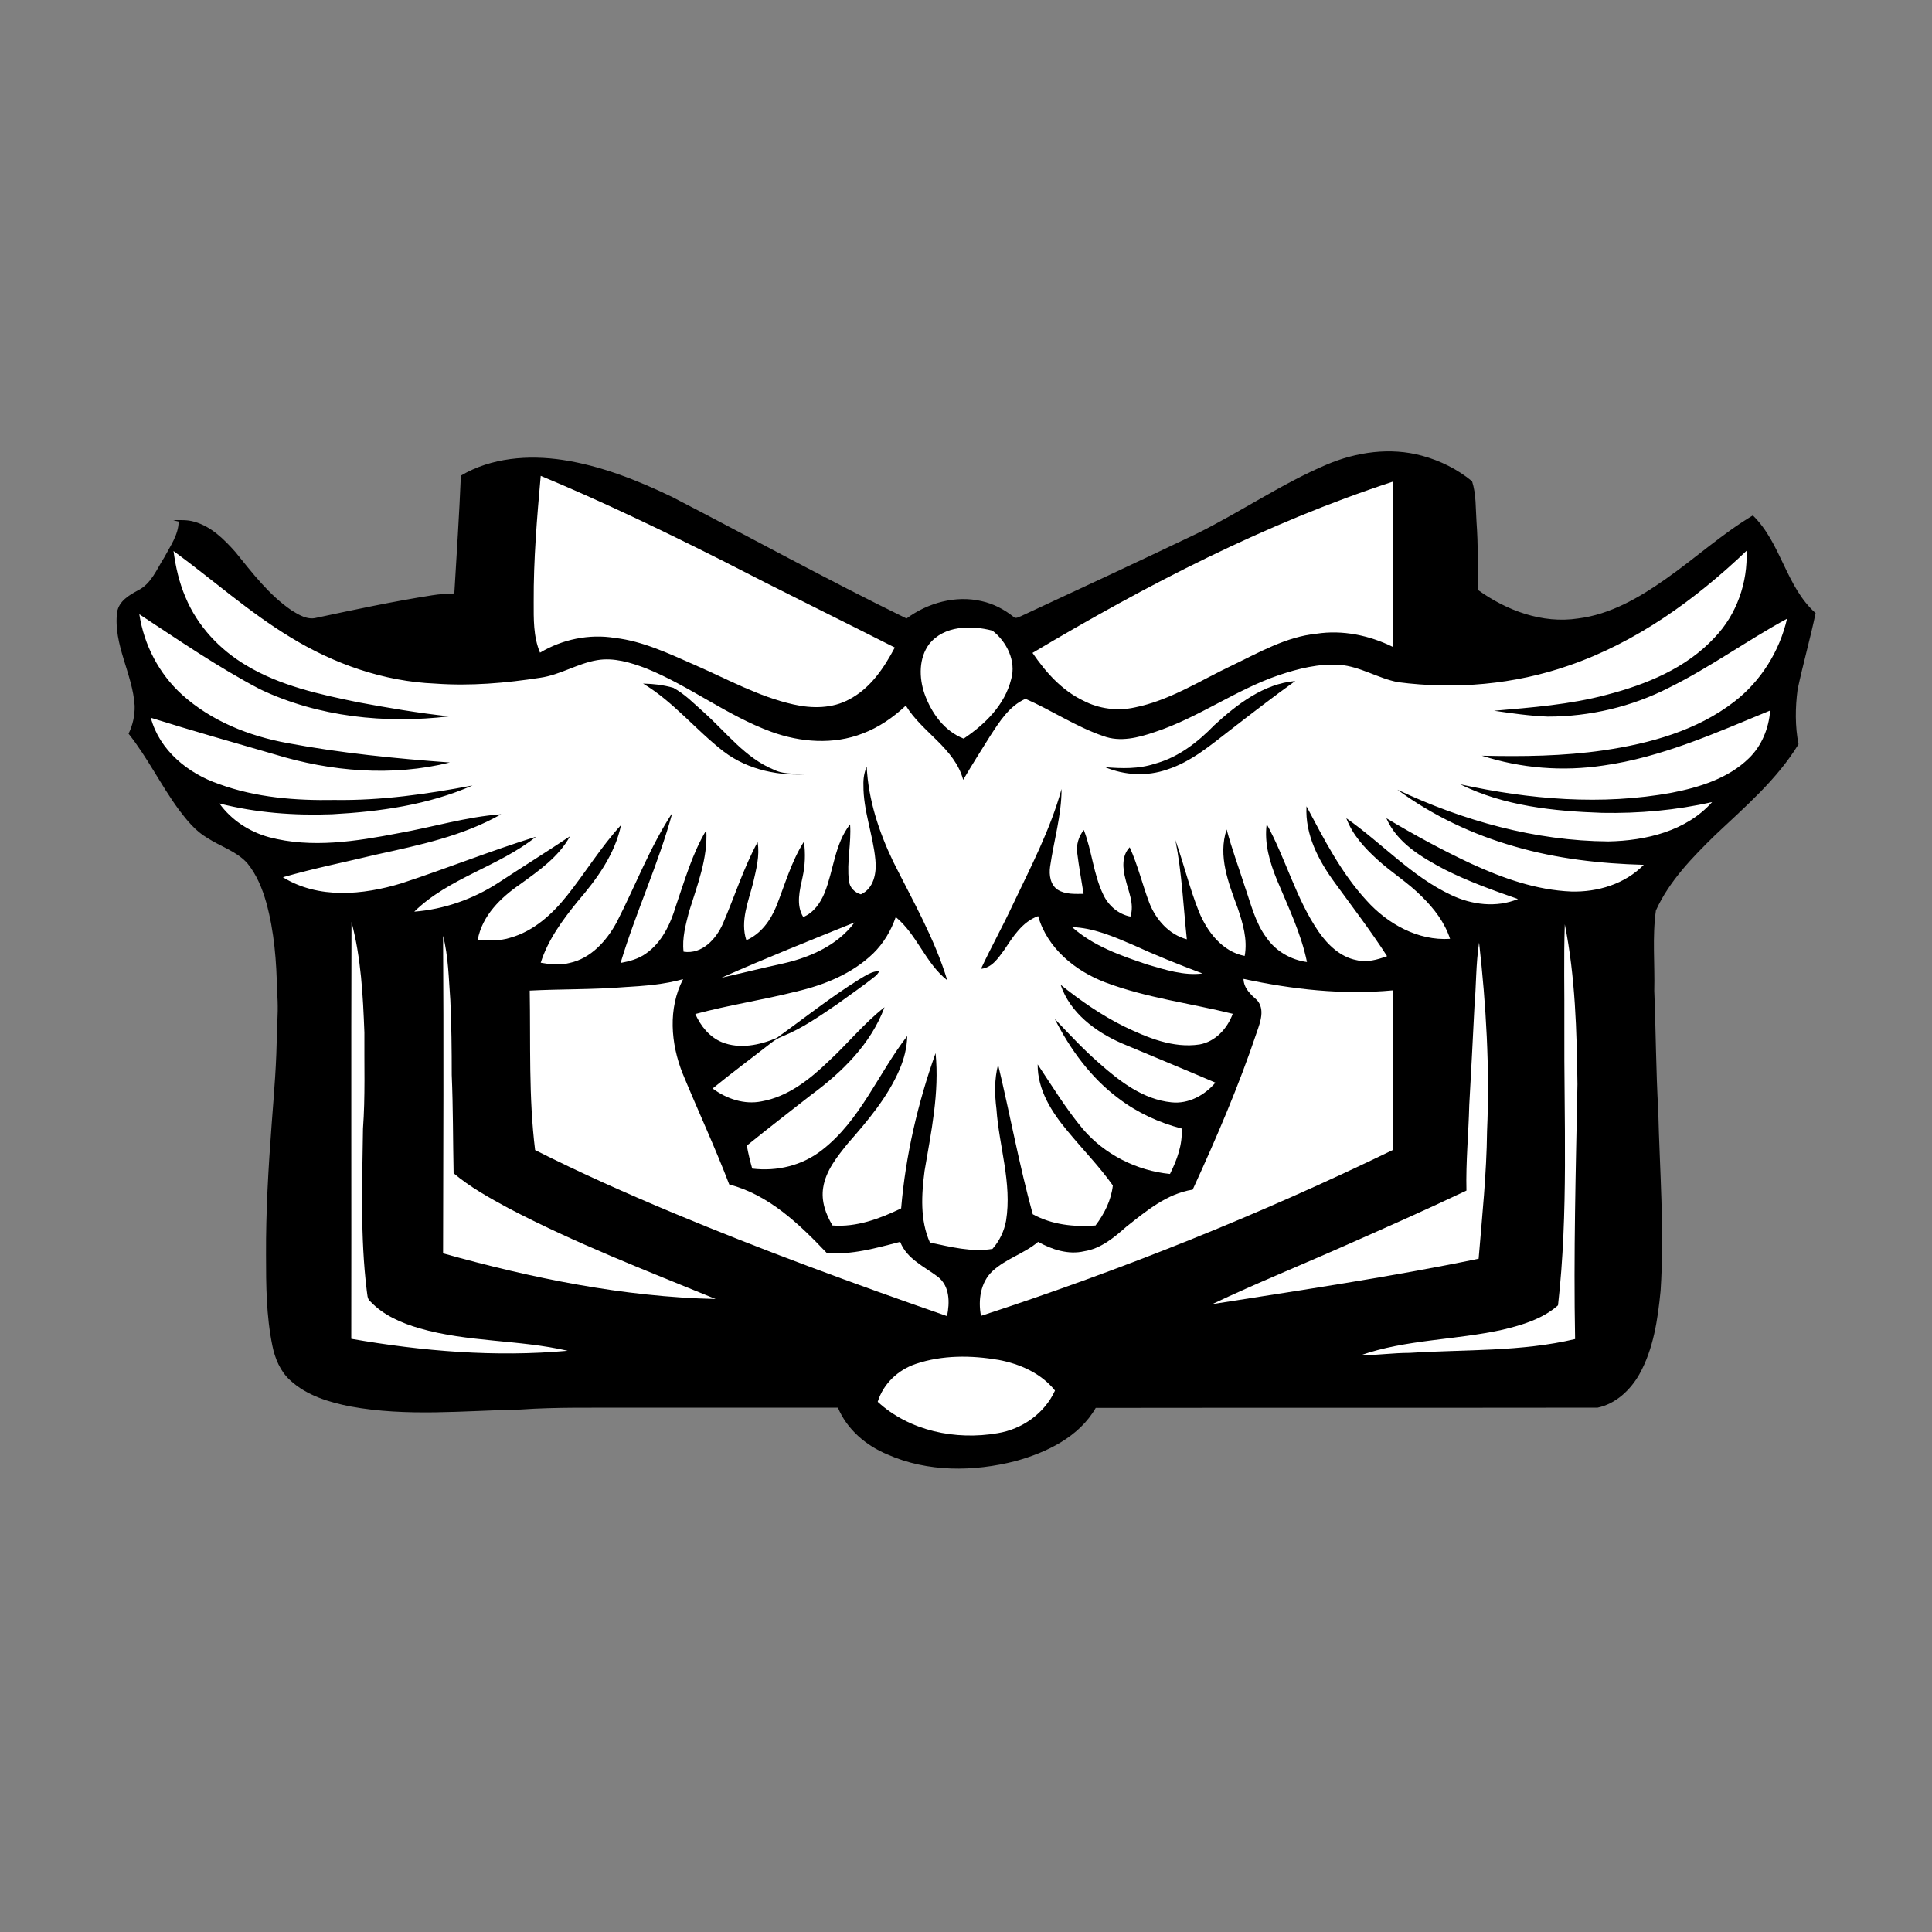 <?xml version="1.0" encoding="utf-8"?>
<!-- Generator: Adobe Illustrator 21.1.0, SVG Export Plug-In . SVG Version: 6.00 Build 0)  -->
<svg version="1.1" id="Layer_1" xmlns="http://www.w3.org/2000/svg" xmlns:xlink="http://www.w3.org/1999/xlink" x="0px" y="0px"
	 viewBox="0 0 825 825" style="enable-background:new 0 0 825 825;" xml:space="preserve">
<rect x="0" y="0" width="825" height="825" fill="#808080" stroke="none"/>
<style type="text/css">
	.st0{fill:#FFFFFF;}
</style>
<path d="M566.5,198.4c12.7-5.4,27.2-7.5,40.7-3.8c7.8,2.1,15.2,5.8,21.4,10.9c1.8,5.6,1.5,11.6,1.9,17.4c0.7,9.6,0.6,19.3,0.6,29
	c12.2,8.8,27.5,14.5,42.7,12.2c13.8-1.7,26.2-8.9,37.4-16.8c12.6-8.8,24.1-19.3,37.3-27.2c12.1,11.8,14.1,30.4,26.8,41.7
	c-2.3,11-5.4,21.8-7.7,32.7c-1,7.7-1.1,15.6,0.4,23.3c-9.2,15.1-22.8,26.7-35.5,38.7c-9.8,9.6-19.7,19.7-25.4,32.3
	c-1.6,11.3-0.4,22.9-0.7,34.3c0.7,17,0.7,34,1.7,51c0.6,25.7,2.7,51.4,1,77.1c-1.2,12.2-3,24.8-9.1,35.7
	c-3.8,6.7-10.1,12.6-17.8,14.2c-71.4,0.1-142.9,0-214.3,0.1c-7.1,12.4-20.9,19-34.2,22.7c-17.9,4.6-37.6,4.8-54.7-2.8
	c-9.2-3.8-17.3-10.7-21.2-20c-29.5,0-59.1,0-88.6,0c-15.7,0.1-31.4-0.3-47,0.8c-24.2,0.5-48.6,3.1-72.5-1.3
	c-9.2-1.8-18.8-4.7-25.8-11.2c-4.2-3.8-6.5-9.3-7.6-14.8c-2.6-12.7-2.7-25.7-2.7-38.6c-0.1-18.7,1-37.3,2.4-55.9
	c1-13.4,2.2-26.7,2.2-40.1c0.4-5.5,0.6-11.1,0.1-16.6c-0.2-12.8-1.2-25.7-4.6-38c-1.7-6-4.1-11.9-8.1-16.8
	c-4.6-5.1-11.4-7.1-17.1-10.8c-5-2.9-8.7-7.5-12.1-12c-7.7-10.5-13.4-22.3-21.5-32.5c1.8-3.7,2.7-7.8,2.6-11.9
	c-0.8-13.6-9.2-26.1-7.5-40c0.8-4.8,5.2-7.3,9.1-9.4c5.5-2.8,7.8-8.9,11-13.9c2.6-4.9,6.1-9.7,6.2-15.4c-0.6-0.1-1.8-0.4-2.3-0.6
	c3,0,6.1-0.2,9,0.7c7.2,2,12.7,7.5,17.5,12.9c7.3,9,14.4,18.4,24.1,25c3.1,1.9,6.7,4.1,10.5,3.1c16.4-3.5,32.8-7,49.4-9.6
	c3.1-0.5,6.3-0.7,9.5-0.8c1-16.8,2.1-33.5,2.8-50.3c13-7.7,28.8-8.9,43.5-6.7c16.3,2.5,31.7,8.6,46.5,15.7
	c33.5,17.3,66.5,35.5,100.3,52c9.1-6.7,21-10,32.1-7.4c5,1.1,9.6,3.5,13.6,6.7c1,1,2.2,0,3.2-0.3c25-11.6,50.1-23.3,75-35.2
	C529.8,218.6,547.2,206.6,566.5,198.4z"/>
<path class="st0" d="M230.9,203.2c26.2,10.9,51.7,23.2,77,35.9c24.6,12.7,49.5,24.9,74.2,37.4c-4.6,8.7-10.4,17.4-19.4,22.1
	c-7.2,4-16,4-23.9,2.2c-14.8-3.3-28.2-10.8-42-16.8c-11-4.8-22.1-10.2-34.2-11.6c-11-1.8-22.5,0.6-32,6.3
	c-2.9-6.9-2.7-14.4-2.7-21.7C227.8,239,229.3,221.1,230.9,203.2z"/>
<path class="st0" d="M440.9,278.8c48.8-29.1,99.7-55.4,153.8-73.1c0,23.5,0,47,0,70.5c-10-4.9-21.4-7.3-32.5-5.6
	c-13,1.3-24.5,8-36,13.5c-13.7,6.5-26.7,15-41.7,18c-7.3,1.6-15.2,0.6-21.9-2.9C453.4,294.8,446.5,287,440.9,278.8z"/>
<path class="st0" d="M669.9,284.2c28.8-9.9,54-28.1,75.9-49c0.6,13.5-4.2,27.2-13.6,37c-12.1,13.1-29.2,20.1-46.2,24.5
	c-15.7,4.2-31.9,5.4-48,6.8c7.6,1.1,15.2,2.2,22.9,2.5c18,0,35.9-4.2,51.9-12.4c17.4-8.6,33.2-20.1,50.3-29.4
	c-3.2,13.9-11.2,26.7-22.5,35.4c-16,12.4-36.1,17.9-55.8,20.8c-17.2,2.5-34.6,2.7-52,2.3c16.7,5.4,34.5,6.8,51.8,4.2
	c25-3.5,48.2-14,71.3-23.5c-0.6,7.6-3.6,15.1-9.1,20.4c-8.8,8.6-21.1,12.4-32.9,14.7c-29.9,5.5-60.8,2.9-90.4-3.6
	c18.7,9.3,40,11.5,60.6,12.2c15.8,0.3,31.6-1.1,47-4.6c-11,12.4-28.3,16.5-44.3,16.8c-31.2-0.2-62-8.8-90.1-22.1
	c15.1,11.1,32.2,19.2,50.2,24.3c17.9,5.2,36.5,7.3,55,7.8c-8,8.2-19.7,11.7-30.9,11.4c-15-0.6-29.3-5.7-42.8-11.9
	c-12.4-5.8-24.5-12.4-36.2-19.4c4.6,10.6,15.1,16.7,24.9,21.9c10.1,5.1,20.7,8.9,31.3,12.6c-9.2,3.8-19.7,2.5-28.5-1.7
	c-16.9-7.9-29.6-22.2-44.8-32.8c2.6,7,7.7,12.6,13.2,17.6c6.1,5.6,13.3,10,19.1,15.9c5.2,5.1,9.7,11,12,18
	c-13.7,0.9-26.7-6.4-35.6-16.3c-10.9-11.8-18.2-26.2-25.7-40.3c-0.7,12.1,5.2,23.3,12.2,32.8c7.5,10.3,15.3,20.5,22.2,31.2
	c-4.1,1.5-8.6,2.8-13,1.7c-6.9-1.3-12.3-6.5-16.2-12.1c-9.7-14.1-14-31.1-22.2-46c-1.1,8.2,1.3,16.3,4.4,23.9
	c4.8,11.5,10.3,22.8,12.8,35c-6.9-0.9-13.4-4.7-17.3-10.4c-4.8-6.4-6.6-14.3-9.2-21.7c-2.6-8.2-5.6-16.2-7.8-24.5
	c-3.8,11.3,0.8,22.9,4.7,33.5c2.2,6.5,4.3,13.5,3,20.5c-9.5-1.8-16-10.3-19.5-18.8c-4-10-6.5-20.5-10.1-30.7
	c2.8,14,3.4,28.3,4.9,42.4c-7.6-2-13.2-8.4-16-15.5c-3-7.9-4.9-16.1-8.4-23.8c-3.5,3.6-3,9.1-1.8,13.6c1.2,5.2,3.9,10.6,2.1,16
	c-5.1-1-9.3-4.6-11.5-9.2c-4.3-8.8-4.9-18.8-8.4-27.8c-2.2,2.8-3.3,6.3-2.8,9.9c0.7,5.8,1.8,11.6,2.7,17.4c-3.7,0-7.8,0.3-11.1-1.8
	c-3.1-2.1-3.7-6.3-3.2-9.8c1.6-11.1,4.9-22,4.9-33.2c-4.8,17.4-13.2,33.4-20.9,49.6c-4.3,9.2-9.2,18-13.5,27.2
	c4.6-0.4,7.3-4.5,9.8-7.9c3.8-5.7,7.8-12.2,14.6-14.6c3.9,13.7,15.8,23.4,28.7,28.3c17.5,6.6,36.3,8.9,54.4,13.4
	c-2.3,6.3-7.4,11.9-14.2,13.1c-11.3,1.7-22.2-2.9-32.2-7.7c-9.7-4.8-18.6-11-27.1-17.8c4,12,14.9,20.1,26.1,25
	c13.3,5.6,26.7,11.1,40,16.8c-4.6,5.4-11.5,9.2-18.8,8.4c-12-1.2-22-8.9-30.7-16.6c-6.8-5.9-12.9-12.5-19.1-19
	c6.6,13,15.4,25.1,27.2,33.9c8,6.1,17.3,10.4,27,12.9c0.4,6.9-2,13.4-5,19.4c-14.2-1.4-27.9-8.3-37.2-19.2
	c-7.2-8.6-13.1-18.3-19.3-27.6c-0.1,10.9,6,20.4,12.7,28.4c6.4,7.8,13.5,15,19.4,23.3c-0.7,6.3-3.6,12.1-7.4,17.1
	c-9.2,0.7-18.6-0.3-26.8-4.8c-5.8-21.1-9.7-42.6-14.8-63.9c-1.6,6.2-1.5,12.6-0.7,19c1.1,15.9,6.7,31.6,4.1,47.7
	c-0.8,4.4-2.8,8.6-5.8,12c-8.9,1.5-18-0.9-26.7-2.7c-4.3-9.6-3.6-20.5-2.3-30.6c2.8-16.6,6.4-33.4,4.7-50.3
	c-7.6,21.4-12.8,43.7-14.7,66.3c-9.1,4.4-19,8.1-29.3,7.3c-2.9-4.8-4.9-10.4-4-16.1c1.1-7.3,6-13.3,10.5-18.9
	c8.5-9.7,17.1-19.8,22.2-31.8c1.9-4.5,3.1-9.2,3.2-14.1c-12.4,16-20,36-36.4,48.7c-8.4,6.6-19.2,9.2-29.8,7.9
	c-0.9-3.2-1.7-6.5-2.3-9.8c9-7.3,18.2-14.4,27.4-21.6c13.2-9.7,25.6-21.8,31.4-37.5c-8.7,6.8-15.7,15.5-23.8,23
	c-8.1,7.8-17.4,15.2-28.7,17.2c-7.4,1.5-15-1.1-20.9-5.5c8.2-6.7,16.6-12.9,24.9-19.4c1.5-1.2,3.2-2.2,5-2.9
	c8.4-3.4,15.8-8.6,23.3-13.7c5.6-4.1,11.4-8,16.8-12.4c0.3-0.4,1-1.3,1.3-1.8c-3.3,0.1-6,2-8.7,3.6c-12.2,7.6-23.5,16.6-35.2,25
	c-7.3,3.1-15.9,4.9-23.5,1.8c-5.3-2.2-9-6.9-11.3-12c14.2-3.8,28.8-6,43.1-9.6c12-2.8,23.9-7.6,32.9-16.3c4.4-4.3,7.6-9.7,9.6-15.5
	c9.1,7.5,12.7,19.7,22,27c-5.4-17.8-14.8-34.1-23.1-50.7c-6.1-12.7-10.6-26.4-11.3-40.5c-1.1,2.5-1.5,5.2-1.4,7.9
	c-0.1,10.8,4.1,21.1,5.1,31.8c0.6,5.5-0.6,12.3-6.2,14.8c-2.7-0.8-4.8-2.9-5.1-5.8c-1-8,1.1-16.1,0.5-24.1
	c-6.6,8.4-7,19.6-10.9,29.3c-1.8,4.3-4.6,8.4-9.1,10.3c-3.2-5.2-1.5-11.5-0.3-17c1.1-5,1.3-10.1,0.6-15.2
	c-5.4,8.5-8.1,18.3-11.8,27.6c-2.5,6.1-6.6,11.8-12.8,14.5c-2.7-8.2,0.9-16.6,2.9-24.5c1.3-5.7,2.9-11.6,1.9-17.4
	c-6,11.1-9.8,23.2-14.8,34.8c-2.9,6.6-8.9,13.2-16.8,12c-0.7-5.8,0.9-11.5,2.3-17c3.5-11.3,8.1-22.8,7.4-34.9
	c-6,10-9.2,21.4-13,32.4c-2.3,7.7-6,15.6-12.8,20.3c-3.2,2.3-7,3.3-10.8,4c6.5-21.7,16.2-42.3,22.1-64.1
	c-9.6,14.7-15.8,31.2-23.8,46.8c-4.3,7.9-11,15.4-20.1,17.3c-4.1,1.1-8.3,0.6-12.3-0.1c3.1-9.8,9.3-18.2,15.7-26.1
	c8.2-9.5,16-20.2,18.6-32.7c-8.6,9.4-15.2,20.3-23.1,30.2c-6.3,7.9-14.2,15.1-24.1,17.9c-4.5,1.5-9.4,1.2-14,0.9
	c1.9-10.3,9.8-18,18.1-23.7c8-5.8,16.5-11.7,21.3-20.5c-10.2,6.8-20.6,13.3-30.8,20c-10.7,6.9-23,11.2-35.7,12.2
	c14.8-14.5,36-19.2,52-32c-19.4,6-38.2,13.6-57.5,19.9c-16.4,5-35.4,6.8-50.6-2.6c13.2-3.8,26.7-6.5,40-9.7
	c18.2-4,36.9-7.9,53.2-17.2c-14.9,1.1-29.2,5.5-43.9,8.1c-18.1,3.5-37.1,6.5-55.2,1.7c-8.4-2.3-16.1-7.3-21.2-14.4
	c15.7,4,32,5.2,48.1,4.6c20.4-1.1,41.1-4,60-12.3c-19.4,3.7-39.1,6.5-58.9,6.2c-16.6,0.3-33.6-1-49.4-6.8
	c-13.2-4.5-25.4-14.4-29.1-28.3c17.5,5.5,35.2,10.5,52.8,15.6c24.1,7.4,50.3,9.6,74.9,3.5c-23.2-1.7-46.5-4-69.4-8.3
	c-16.4-3-32.5-9.4-45-20.7c-9.8-8.9-16.2-21.2-18.2-34.3c16.9,11.1,33.6,22.6,51.5,32c25,11.9,53.5,14.8,80.8,11.6
	c-13-1.4-25.9-3.6-38.8-6c-16.5-3.4-33.3-7-47.9-15.8c-11.3-6.7-20.8-16.8-25.9-29.1c-2.7-6.3-4.2-12.9-5.1-19.7
	c16.7,12.2,32.2,26.1,49.9,36.8c18.6,11.4,39.9,18.9,61.8,19.8c15,1.1,30.1-0.2,44.9-2.5c8.5-1.2,15.9-6.1,24.3-7.5
	c7.1-1.2,14.3,1,20.9,3.5c18.6,7.5,34.6,20.2,53.5,27.1c12.4,4.5,26.5,5.6,39,0.7c6.9-2.6,13.1-6.9,18.4-11.9
	c7,11.5,20.8,18.1,24.5,31.7c3.7-6.3,7.6-12.5,11.5-18.7c4-6.1,8.1-12.8,15.1-15.9c11.2,4.9,21.5,11.9,33.2,15.9
	c7.2,2.7,15,0.7,22-1.7c18.6-6.1,34.5-18,53-24.3c8.3-2.8,17.1-5,26-4.4c8.8,0.7,16.4,5.8,24.9,7.4
	C621.5,294.5,646.7,292.3,669.9,284.2z"/>
<path class="st0" d="M396.8,275c6.3-7.9,17.9-8.1,27-5.7c6.1,4.7,10.2,13,8,20.7c-2.7,11-11.2,19.3-20.3,25.4
	c-8.3-3.2-13.8-11-16.7-19.1C392.4,289.4,392.3,281,396.8,275z"/>
<path d="M518.6,309.6c9.7-8.9,21-17.6,34.5-18.8c-9.5,6.8-18.8,14-28.1,21.2c-8.3,6.4-16.4,13.3-26.6,16.6c-8.6,3-18.1,2.5-26.5-1
	c7.1,0.6,14.4,0.8,21.3-1.5C503.2,323.4,511.5,316.9,518.6,309.6z"/>
<path d="M274.6,291.9c4.3,0.1,8.8,0.6,12.9,1.8c5,2.7,9,6.9,13.2,10.6c9.6,8.6,17.6,19.4,29.8,24.4c4.9,2.4,10.4,1.4,15.6,1.8
	c-13,1.1-26.6-1.6-37.1-9.6C297.1,311.7,287.5,299.6,274.6,291.9z"/>
<path class="st0" d="M150.1,393.7c4.1,15.4,4.9,31.4,5.5,47.2c-0.1,13.7,0.4,27.4-0.6,41.1c-0.3,23-1.2,46.1,1.6,69
	c0.3,1.6,0.1,3.7,1.6,4.8c5.6,5.9,13.3,9.2,20.9,11.4c20.6,6,42.5,4.8,63.3,9.6c-30.9,2.8-62,0.2-92.4-5.1
	C150.1,512.4,149.9,453,150.1,393.7z"/>
<path class="st0" d="M308.1,417.5c18.7-8.3,37.8-15.9,56.8-23.6c-7.2,9.7-18.9,14.9-30.4,17.5C325.7,413.3,317,415.5,308.1,417.5z"
	/>
<path class="st0" d="M668,438c0.1-14.4-0.3-28.9,0.2-43.3c4.5,22.5,5.1,45.4,5.4,68.3c-0.7,36.2-1.7,72.5-1,108.8
	c-23.1,5.5-47.1,4.4-70.6,5.9c-7.1,0-14.1,1-21.2,1.1c19.6-6.9,40.7-6.5,60.9-11c8.4-2,17-4.6,23.6-10.4
	C669.8,517.7,667.8,477.8,668,438z"/>
<path class="st0" d="M457.8,395.9c9.1,0.3,17.6,4,25.8,7.5c9.8,4.5,19.8,8.5,29.9,12.3c-8,1-15.9-1.6-23.5-3.8
	C478.6,408.1,466.9,404,457.8,395.9z"/>
<path class="st0" d="M189.2,399.6c2.3,9,2.4,18.3,3.1,27.5c0.5,10.6,0.6,21.2,0.6,31.9c0.6,14,0.5,28,0.8,42
	c7.1,6,15.3,10.5,23.4,14.9c28.6,15,58.7,26.6,88.5,38.8c-39.5-0.9-78.5-8.9-116.4-19.5C189.3,490,189.5,444.8,189.2,399.6z"/>
<path class="st0" d="M629.6,430.1c0.8-9.2,0.6-18.5,2-27.6c3,26.7,4.6,53.6,3.4,80.5c-0.2,18.2-2.1,36.4-3.6,54.5
	c-37.7,7.8-75.8,13.4-113.8,19.4c18.8-8.9,38.1-16.7,57.2-25.2c17.2-7.6,34.4-15.2,51.4-23.3c-0.3-12.2,0.9-24.3,1.2-36.5
	C628.2,458,628.9,444.1,629.6,430.1z"/>
<path class="st0" d="M531,418c20.9,4.5,42.3,6.9,63.7,4.9c0,22.7,0,45.4,0,68.2c-56.9,27.6-115.7,51.2-175.8,70.8
	c-1.3-6.7-0.2-14.3,4.9-19.1c5.7-5.3,13.6-7.5,19.5-12.5c5.9,3.3,12.9,5.6,19.7,4c7.1-1.1,12.8-5.9,18-10.5
	c8.5-6.7,17.3-14.1,28.3-15.8c10.1-22,19.7-44.3,27.4-67.3c1.5-4.3,3.5-9.7,0.1-13.6C534.1,424.7,531.1,422,531,418z"/>
<path class="st0" d="M266.8,421.5c8.4-0.5,16.8-1.1,24.9-3.4c-6.5,12.5-5.3,27.5-0.2,40.3c6.5,15.8,13.8,31.4,19.9,47.4
	c16.9,4.4,29.9,16.9,41.6,29.2c10.6,1,21.2-2.1,31.4-4.7c2.8,7.3,10.4,10.6,16.2,15c5,4,5,10.9,3.8,16.7
	c-39.5-13.7-78.7-28.1-117.3-44.2c-19.8-8.3-39.4-17-58.6-26.7c-2.8-22.6-1.9-45.4-2.3-68.1C239.7,422.3,253.3,422.6,266.8,421.5z"
	/>
<path class="st0" d="M391.1,582.4c11.3-3.8,23.6-3.7,35.3-1.7c9.1,1.7,18.2,5.7,24.1,13.1c-4.4,9.7-14,16.5-24.5,18.2
	c-17.9,3.1-37.6-0.9-51.2-13.4C377.2,590.8,383.6,584.9,391.1,582.4z"/>
</svg>
